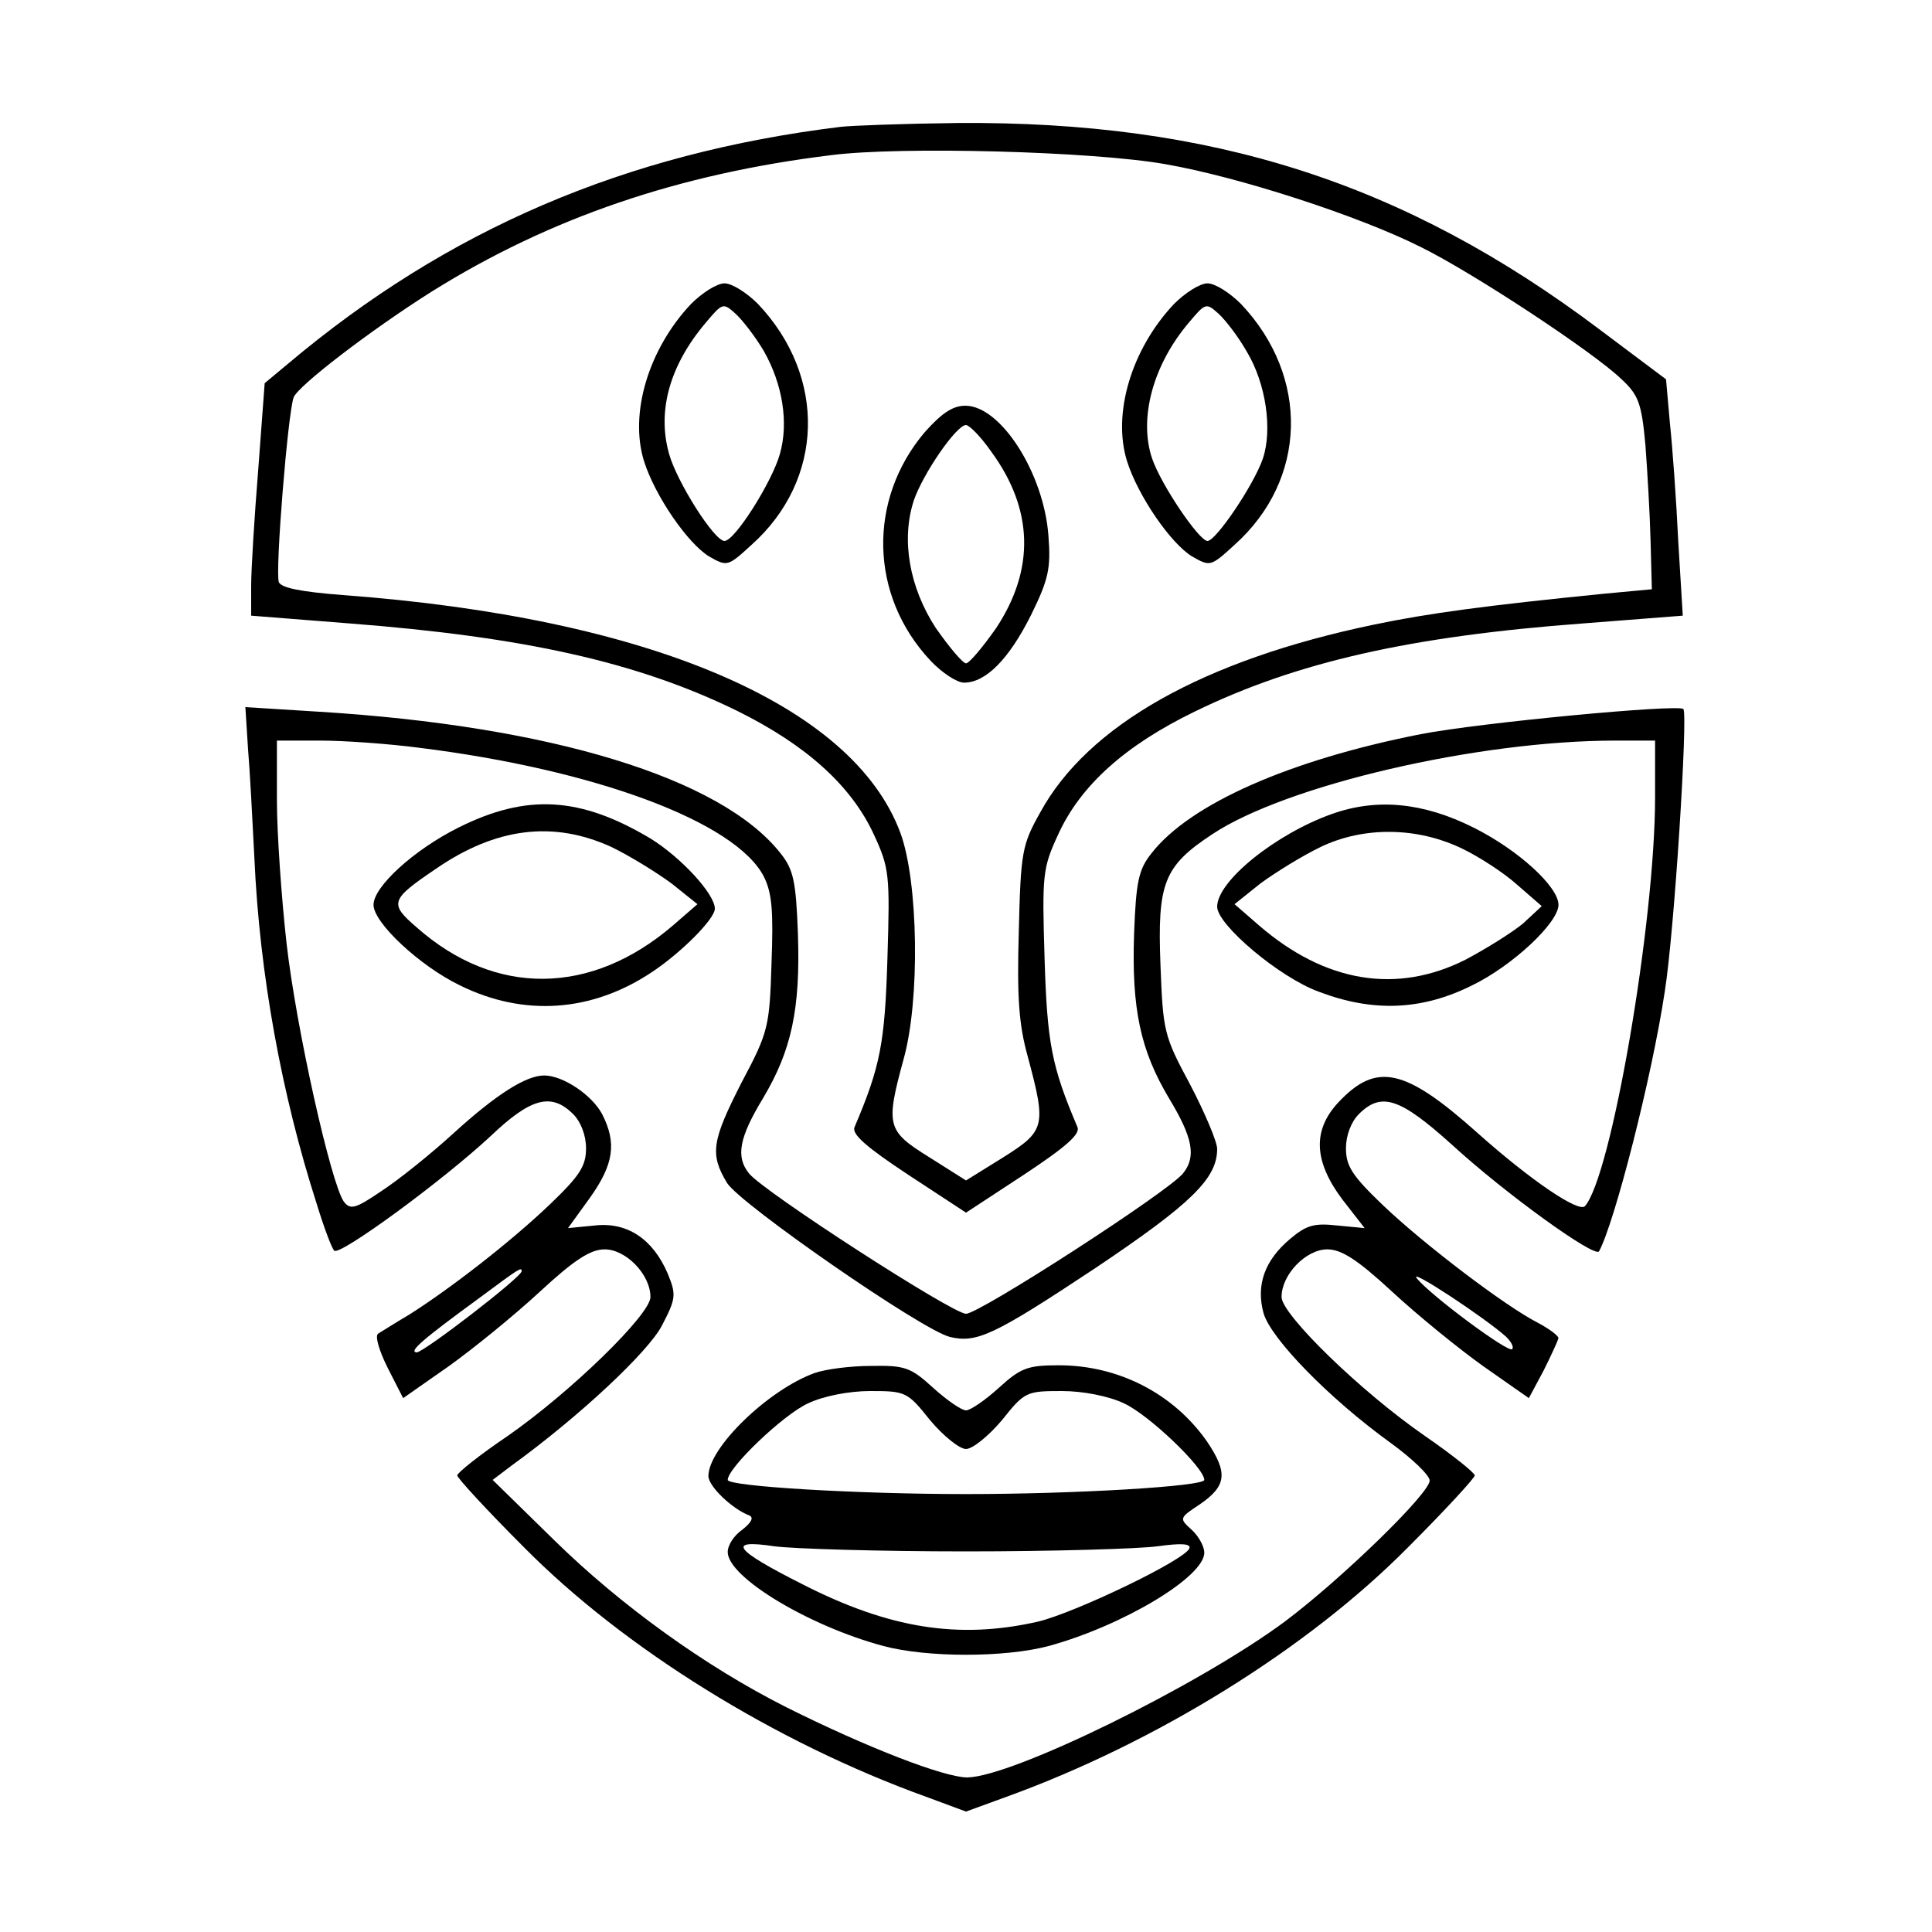 <?xml version="1.0" standalone="no"?>
<!DOCTYPE svg PUBLIC "-//W3C//DTD SVG 20010904//EN"
 "http://www.w3.org/TR/2001/REC-SVG-20010904/DTD/svg10.dtd">
<svg version="1.0" xmlns="http://www.w3.org/2000/svg"
 width="300pt" height="300pt" viewBox="0 0 300 300"
 preserveAspectRatio="xMidYMid meet">
<g transform="translate(0,300) scale(0.1,-0.1)"
fill="#000000" stroke="none">
<path d="M1305 2803 c-334 -41 -610 -159 -858 -368 l-36 -30 -10 -134 c-6 -74
-11 -155 -11 -181 l0 -46 152 -12 c272 -21 448 -60 603 -136 107 -53 177 -116
212 -192 24 -52 25 -62 21 -192 -4 -132 -11 -168 -51 -262 -5 -11 18 -31 83
-74 l90 -59 90 59 c65 43 88 63 83 74 -40 94 -47 130 -51 262 -4 130 -3 140
21 192 35 77 105 139 212 191 158 77 335 117 604 137 l154 12 -7 115 c-3 64
-9 147 -13 184 l-6 68 -104 78 c-303 228 -602 323 -996 320 -84 -1 -165 -4
-182 -6z m505 -58 c115 -20 302 -81 397 -129 81 -40 266 -162 310 -204 27 -25
32 -37 38 -103 3 -40 7 -108 8 -149 l2 -75 -75 -7 c-180 -18 -271 -30 -357
-48 -264 -55 -444 -156 -518 -292 -28 -50 -30 -61 -33 -184 -3 -102 0 -145 14
-195 29 -108 27 -115 -38 -156 l-58 -36 -57 36 c-66 41 -68 49 -40 152 26 92
23 277 -5 352 -74 199 -391 334 -866 369 -64 5 -95 11 -99 20 -6 16 14 263 23
287 7 18 119 104 214 164 184 115 384 183 620 212 108 14 408 6 520 -14z"/>
<path d="M1073 2528 c-66 -70 -96 -170 -73 -244 17 -54 68 -128 101 -148 28
-16 29 -16 66 18 113 101 117 261 10 374 -17 17 -40 32 -52 32 -12 0 -35 -15
-52 -32z m113 -73 c29 -51 39 -111 25 -160 -12 -43 -70 -135 -86 -135 -16 0
-74 92 -86 135 -19 67 1 138 57 204 26 31 27 31 46 14 11 -10 31 -36 44 -58z"/>
<path d="M1823 2528 c-66 -70 -96 -170 -73 -244 17 -54 68 -128 101 -148 28
-16 29 -16 66 18 113 101 117 261 10 374 -17 17 -40 32 -52 32 -12 0 -35 -15
-52 -32z m113 -74 c30 -50 40 -121 25 -166 -14 -41 -73 -128 -86 -128 -13 0
-72 87 -86 128 -21 62 1 145 57 211 26 31 27 31 46 14 11 -10 31 -36 44 -59z"/>
<path d="M1436 2329 c-89 -105 -86 -254 9 -355 18 -19 41 -34 52 -34 34 0 70
37 104 105 27 55 31 72 27 123 -7 97 -74 202 -129 202 -20 0 -37 -12 -63 -41z
m103 -30 c66 -90 68 -183 8 -274 -21 -30 -42 -55 -47 -55 -5 0 -26 25 -47 55
-41 63 -54 137 -34 198 14 41 66 117 81 117 5 0 23 -18 39 -41z"/>
<path d="M385 1839 c3 -35 7 -112 10 -171 8 -180 42 -367 97 -538 11 -36 23
-68 27 -72 8 -9 169 109 243 178 62 59 94 68 128 34 12 -12 20 -33 20 -53 0
-28 -10 -43 -57 -88 -62 -59 -154 -130 -217 -170 -22 -13 -44 -27 -49 -30 -5
-4 2 -27 15 -53 l24 -47 70 49 c38 27 102 79 142 116 54 50 79 66 101 66 33 0
71 -39 71 -74 0 -27 -123 -147 -222 -216 -43 -29 -78 -57 -78 -61 0 -4 46 -54
103 -111 156 -158 392 -304 625 -388 l62 -23 63 23 c232 84 468 230 624 388
57 57 103 107 103 111 0 4 -35 32 -77 61 -100 69 -223 189 -223 216 0 35 38
74 71 74 22 0 47 -16 101 -66 40 -37 104 -89 142 -116 l70 -49 23 43 c12 24
22 46 23 50 0 4 -15 15 -32 24 -51 26 -177 122 -240 182 -48 46 -58 61 -58 89
0 20 8 41 20 53 35 35 64 25 144 -47 84 -77 223 -177 229 -166 24 44 82 270
102 403 15 94 36 429 29 439 -7 8 -315 -21 -408 -39 -203 -40 -358 -108 -418
-185 -20 -25 -24 -44 -27 -125 -4 -117 10 -181 54 -255 37 -61 43 -91 22 -117
-22 -28 -316 -218 -337 -218 -21 0 -315 190 -337 218 -21 26 -15 56 22 117 44
74 58 138 54 255 -3 82 -7 100 -27 125 -92 117 -357 198 -719 220 l-112 7 4
-63z m265 0 c274 -34 492 -115 536 -200 13 -26 15 -54 12 -135 -3 -98 -5 -107
-46 -184 -47 -92 -50 -112 -23 -157 21 -33 302 -228 346 -239 42 -10 69 3 226
107 149 100 189 139 189 185 0 11 -19 56 -42 100 -41 76 -42 83 -46 185 -5
128 5 154 81 204 115 76 412 145 625 145 l62 0 0 -88 c0 -194 -68 -589 -109
-635 -10 -10 -84 40 -167 114 -113 101 -157 110 -216 47 -40 -43 -38 -91 6
-150 l35 -45 -42 4 c-36 4 -48 1 -74 -21 -39 -33 -53 -71 -41 -115 11 -39 101
-132 198 -202 33 -24 60 -50 60 -58 0 -20 -137 -153 -225 -219 -135 -100 -423
-241 -493 -242 -36 0 -157 47 -281 109 -127 64 -258 159 -360 259 l-96 94 29
22 c105 76 213 177 234 218 22 42 22 48 9 80 -23 54 -63 81 -114 75 l-41 -4
34 47 c37 52 42 85 19 130 -16 30 -61 60 -90 60 -28 0 -74 -29 -140 -89 -36
-33 -86 -73 -112 -90 -41 -28 -49 -30 -59 -17 -20 28 -74 269 -89 401 -8 71
-15 172 -15 222 l0 93 68 0 c37 0 106 -5 152 -11z m160 -813 c0 -9 -152 -126
-163 -126 -13 1 9 20 98 85 62 46 65 48 65 41z m1529 -102 c8 -8 12 -16 9 -19
-6 -6 -126 83 -148 110 -14 18 107 -62 139 -91z"/>
<path d="M712 1715 c-70 -35 -132 -92 -132 -120 0 -28 72 -95 134 -125 99 -49
205 -42 299 21 45 30 97 82 97 98 0 23 -53 80 -100 109 -109 65 -192 70 -298
17z m237 -30 c29 -14 71 -40 94 -57 l40 -32 -38 -33 c-127 -109 -276 -111
-398 -3 -43 37 -41 43 30 91 93 64 182 75 272 34z"/>
<path d="M2068 1736 c-87 -31 -178 -104 -178 -144 0 -28 97 -110 158 -132 84
-32 160 -29 238 10 62 30 134 97 134 125 0 28 -62 85 -132 120 -78 39 -150 46
-220 21z m203 -54 c25 -12 64 -37 85 -56 l38 -33 -29 -27 c-17 -14 -57 -39
-89 -56 -107 -54 -218 -36 -321 53 l-38 33 40 32 c23 17 65 43 94 57 67 32
150 31 220 -3z"/>
<path d="M1265 868 c-72 -26 -165 -116 -165 -160 0 -16 37 -51 63 -61 8 -3 4
-11 -10 -22 -13 -9 -23 -24 -23 -35 0 -39 126 -115 242 -146 68 -18 188 -18
256 0 114 31 242 107 242 145 0 10 -9 26 -20 36 -19 17 -19 18 13 39 42 29 44
49 11 98 -52 74 -137 118 -230 118 -48 0 -59 -4 -93 -35 -21 -19 -44 -35 -51
-35 -7 0 -30 16 -51 35 -35 32 -44 35 -97 34 -31 0 -70 -5 -87 -11z m179 -73
c21 -25 46 -45 56 -45 10 0 35 20 56 45 35 44 38 45 93 45 33 0 73 -8 96 -19
38 -17 125 -100 125 -119 0 -10 -200 -22 -370 -22 -170 0 -370 12 -370 22 0
19 87 102 125 119 23 11 63 19 96 19 55 0 58 -1 93 -45z m56 -204 c135 0 269
4 298 8 36 5 51 4 49 -3 -6 -18 -177 -100 -235 -114 -123 -28 -231 -11 -366
58 -107 54 -118 70 -44 59 29 -4 163 -8 298 -8z"/>
</g>
</svg>
